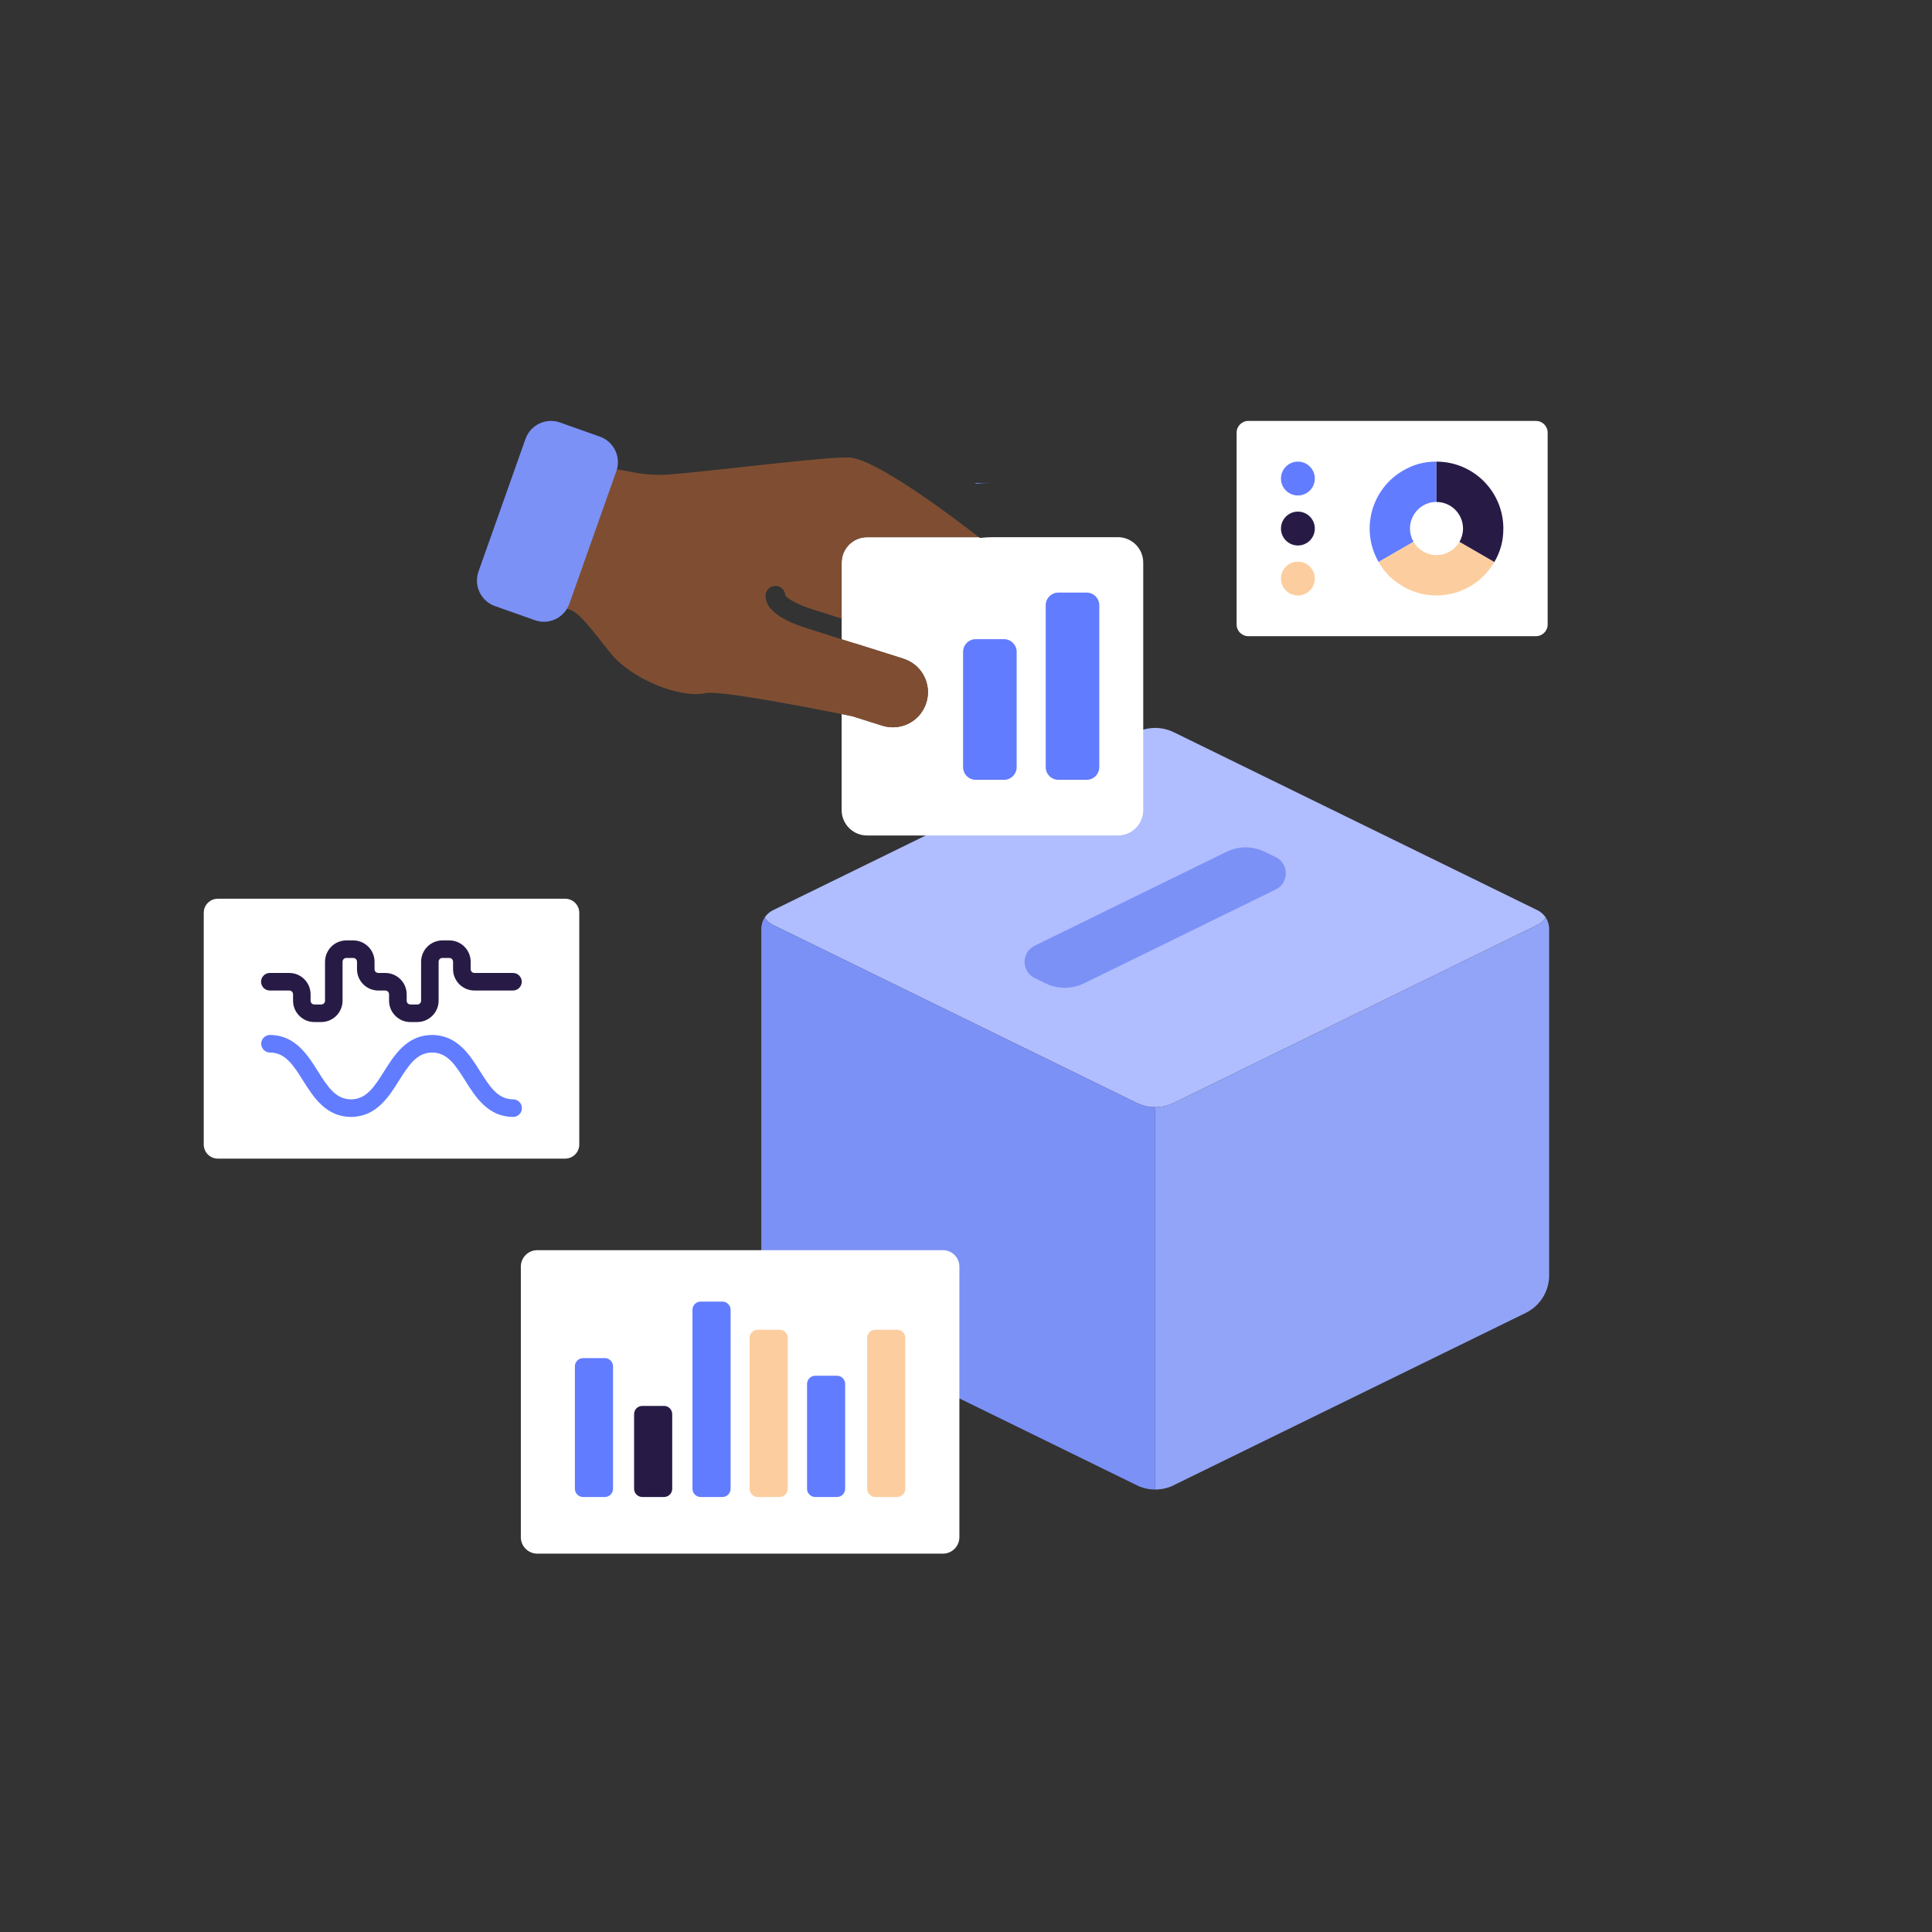 <svg width="200" height="200" viewBox="0 0 200 200" fill="none" xmlns="http://www.w3.org/2000/svg">
<rect x="0" y="0" width="200" height="200" fill="#333333" stroke="none"/>
<g clip-path="url(#clip0_4990_1365)">
<path d="M160.016 94.986C159.821 95.286 159.554 95.535 159.24 95.705C159.179 95.741 159.11 95.773 159.045 95.802L121.493 114.181C120.995 114.423 120.464 114.564 119.93 114.607C119.814 114.618 119.699 114.622 119.587 114.622C119.475 114.622 119.359 114.618 119.244 114.607C118.71 114.564 118.179 114.423 117.684 114.181L117.338 114.011L79.934 95.705C79.62 95.535 79.353 95.286 79.158 94.986C79.353 94.687 79.62 94.438 79.934 94.268L117.684 75.792C118.179 75.55 118.71 75.409 119.244 75.366C119.471 75.348 119.702 75.344 119.93 75.366C120.464 75.409 120.995 75.55 121.493 75.792L159.045 94.171C159.11 94.199 159.179 94.232 159.24 94.268C159.554 94.438 159.821 94.687 160.016 94.986Z" fill="#B0BDFF"/>
<path d="M160.367 96.165V132.024C160.367 133.677 159.425 135.19 157.937 135.915L121.707 153.648L121.281 153.857C121.281 153.857 121.27 153.861 121.262 153.865C120.75 154.078 120.187 154.197 119.595 154.197H119.587V114.62C119.699 114.62 119.815 114.616 119.93 114.605C120.465 114.562 120.995 114.421 121.494 114.179L159.045 95.8C159.11 95.771 159.179 95.739 159.24 95.703C159.555 95.533 159.822 95.284 160.017 94.984C160.237 95.324 160.367 95.732 160.367 96.165Z" fill="#92A4F7"/>
<path d="M119.587 114.62V154.197H119.58C118.988 154.197 118.425 154.078 117.912 153.865C117.905 153.861 117.902 153.861 117.894 153.857L117.468 153.648L81.238 135.915C79.75 135.19 78.808 133.677 78.808 132.024V96.165C78.808 95.732 78.938 95.324 79.158 94.984C79.353 95.284 79.62 95.533 79.934 95.703L117.338 114.009L117.685 114.179C118.18 114.421 118.71 114.562 119.245 114.605C119.36 114.616 119.472 114.62 119.587 114.62Z" fill="#7C91F6"/>
<path d="M132.052 88.724L130.93 88.179C129.684 87.572 128.233 87.569 126.984 88.172L126.865 88.229L125.291 88.998L107.118 97.894H107.114C105.717 98.579 105.72 100.572 107.121 101.254L108.244 101.8C109.489 102.406 110.941 102.41 112.19 101.807L112.309 101.749L113.883 100.98L132.056 92.085H132.06C133.457 91.399 133.453 89.406 132.052 88.724Z" fill="#7C91F6"/>
<path d="M85.338 59.233V61.587L80.894 60.169C80.894 60.169 80.876 60.165 80.869 60.161C78.097 59.197 76.692 58.013 76.692 56.641C76.692 56.02 77.194 55.519 77.811 55.519C78.429 55.519 78.905 55.992 78.934 56.587C79.043 56.779 79.707 57.382 81.591 58.038L85.338 59.233Z" fill="#B1BEFF"/>
<path d="M85.338 59.233V61.587L80.894 60.169C80.894 60.169 80.876 60.165 80.869 60.161C78.097 59.197 76.692 58.013 76.692 56.641C76.692 56.02 77.194 55.519 77.811 55.519C78.429 55.519 78.905 55.992 78.934 56.587C79.043 56.779 79.707 57.382 81.591 58.038L85.338 59.233Z" fill="#271B46"/>
<path d="M86.472 70.302C86.403 70.299 86.284 70.27 86.126 70.234L86.472 70.302Z" fill="#7990FF"/>
<path d="M102.652 49.994C102.104 49.994 101.562 50.019 101.035 50.077C100.999 50.048 100.963 50.023 100.927 49.994H102.652Z" fill="#7990FF"/>
<path d="M118.347 58.241V83.857C118.347 85.312 117.169 86.49 115.714 86.49H89.759C88.308 86.49 87.126 85.312 87.126 83.857V73.916C87.38 73.965 87.597 74.008 87.768 74.044C87.794 74.051 87.818 74.054 87.844 74.06C87.989 74.093 88.097 74.12 88.16 74.123C88.17 74.126 88.18 74.126 88.186 74.126C88.206 74.136 88.216 74.136 88.216 74.136L91.329 75.117C93.244 75.722 95.288 74.663 95.89 72.747C96.002 72.382 96.061 72.017 96.061 71.651C96.061 70.786 95.749 69.953 95.199 69.302C95.136 69.229 95.071 69.157 95.005 69.091C94.603 68.686 94.1 68.374 93.521 68.189L92.872 67.979L88.492 66.6H88.476C88.43 66.59 88.384 66.577 88.338 66.564L87.126 66.179V58.241C87.126 56.786 88.308 55.608 89.759 55.608H101.337C101.369 55.635 101.402 55.658 101.435 55.684C101.916 55.631 102.409 55.608 102.91 55.608H115.714C117.169 55.608 118.347 56.786 118.347 58.241Z" fill="white"/>
<path d="M95.199 69.306C95.749 69.957 96.061 70.79 96.061 71.655C96.061 72.021 96.002 72.386 95.89 72.751C95.288 74.666 93.244 75.726 91.329 75.121L88.216 74.14C88.216 74.14 88.206 74.14 88.186 74.13C88.179 74.13 88.17 74.13 88.16 74.127L87.844 74.064C87.817 74.058 87.794 74.054 87.768 74.048C87.597 74.012 87.38 73.969 87.126 73.919C83.882 73.271 74.407 71.435 73.064 71.748C70.435 72.343 65.413 70.309 63.267 67.683C61.112 65.054 59.957 63.221 58.647 63.02L63.758 48.563L65.713 48.922C66.917 49.142 68.141 49.211 69.362 49.113C74.266 48.711 85.181 47.296 87.85 47.355C90.625 47.415 99.066 53.848 101.336 55.612H89.759C88.308 55.612 87.126 56.79 87.126 58.245V64.037L83.71 62.948C81.993 62.349 81.387 61.799 81.288 61.625C81.262 61.082 80.814 60.651 80.265 60.651C79.715 60.651 79.245 61.108 79.245 61.674C79.245 62.925 80.525 64.004 83.052 64.883C83.059 64.883 83.069 64.889 83.075 64.889L87.126 66.183L88.337 66.568C88.383 66.581 88.43 66.594 88.476 66.6H88.492L92.872 67.983L93.521 68.193C94.1 68.378 94.603 68.69 95.005 69.095C95.071 69.164 95.136 69.233 95.199 69.306Z" fill="#7F4E32"/>
<path d="M112.482 61.343H109.566C108.839 61.343 108.25 61.933 108.25 62.66V79.41C108.25 80.137 108.839 80.727 109.566 80.727H112.482C113.209 80.727 113.798 80.137 113.798 79.41V62.66C113.798 61.933 113.209 61.343 112.482 61.343Z" fill="#627CFF"/>
<path d="M103.928 66.165H101.013C100.286 66.165 99.696 66.754 99.696 67.481V79.411C99.696 80.138 100.286 80.727 101.013 80.727H103.928C104.655 80.727 105.245 80.138 105.245 79.411V67.481C105.245 66.754 104.655 66.165 103.928 66.165Z" fill="#627CFF"/>
<path d="M57.967 43.735L62.104 45.203C63.558 45.719 64.318 47.316 63.805 48.77L58.938 62.503C58.421 63.958 56.825 64.718 55.37 64.204L51.234 62.737C49.779 62.22 49.019 60.624 49.532 59.169L54.4 45.437C54.916 43.982 56.512 43.222 57.967 43.735Z" fill="#7C91F6"/>
<path d="M58.506 93.036H22.551C21.744 93.036 21.091 93.689 21.091 94.496V118.478C21.091 119.285 21.744 119.939 22.551 119.939H58.506C59.313 119.939 59.966 119.285 59.966 118.478V94.496C59.966 93.689 59.313 93.036 58.506 93.036Z" fill="white"/>
<path d="M42.484 105.804C41.266 105.804 40.275 104.813 40.275 103.593V102.933C40.275 102.714 40.104 102.54 39.885 102.54H39.164C37.947 102.54 36.957 101.549 36.957 100.33V99.562C36.957 99.343 36.786 99.169 36.567 99.169H35.853C35.634 99.169 35.462 99.341 35.462 99.562V103.592C35.462 104.811 34.471 105.802 33.256 105.802H32.542C31.325 105.802 30.336 104.811 30.336 103.592V102.931C30.336 102.712 30.164 102.538 29.945 102.538H27.934C27.432 102.538 27.025 102.131 27.025 101.629C27.025 101.128 27.432 100.721 27.934 100.721H29.945C31.163 100.721 32.152 101.712 32.152 102.931V103.592C32.152 103.811 32.323 103.982 32.542 103.982H33.256C33.475 103.982 33.647 103.811 33.647 103.592V99.562C33.647 98.342 34.638 97.351 35.853 97.351H36.567C37.784 97.351 38.773 98.342 38.773 99.562V100.33C38.773 100.549 38.945 100.721 39.164 100.721H39.885C41.106 100.721 42.099 101.712 42.099 102.931V103.592C42.099 103.811 42.27 103.982 42.489 103.982H43.203C43.422 103.982 43.593 103.811 43.593 103.592V99.562C43.593 98.342 44.584 97.351 45.802 97.351H46.516C47.733 97.351 48.724 98.342 48.724 99.562V100.33C48.724 100.549 48.895 100.721 49.114 100.721H53.104C53.606 100.721 54.013 101.129 54.013 101.629C54.013 102.13 53.606 102.538 53.104 102.538H49.114C47.894 102.538 46.901 101.547 46.901 100.328V99.56C46.901 99.341 46.729 99.167 46.51 99.167H45.796C45.577 99.167 45.406 99.339 45.406 99.56V103.59C45.406 104.805 44.417 105.796 43.199 105.8H42.486L42.484 105.804Z" fill="#271B46"/>
<path d="M43.197 105.392H42.483C41.494 105.392 40.687 104.584 40.687 103.593V102.932C40.687 102.487 40.331 102.131 39.886 102.131H39.165C38.176 102.131 37.369 101.322 37.369 100.331V99.563C37.369 99.118 37.013 98.762 36.568 98.762H35.854C35.41 98.762 35.053 99.12 35.053 99.563V103.593C35.053 104.584 34.246 105.392 33.257 105.392H32.543C31.554 105.392 30.747 104.584 30.747 103.593V102.932C30.747 102.487 30.391 102.131 29.946 102.131H27.935C27.659 102.131 27.436 101.908 27.436 101.633C27.436 101.357 27.659 101.134 27.935 101.134H29.946C30.935 101.134 31.742 101.943 31.742 102.934V103.595C31.742 104.04 32.098 104.396 32.543 104.396H33.257C33.7 104.396 34.058 104.038 34.058 103.595V99.565C34.058 98.574 34.865 97.765 35.854 97.765H36.568C37.557 97.765 38.364 98.574 38.364 99.565V100.333C38.364 100.779 38.719 101.134 39.165 101.134H39.886C40.875 101.134 41.689 101.943 41.689 102.934V103.595C41.689 104.04 42.045 104.396 42.49 104.396H43.204C43.647 104.396 44.005 104.038 44.005 103.595V99.565C44.005 98.574 44.812 97.765 45.801 97.765H46.515C47.504 97.765 48.311 98.574 48.311 99.565V100.333C48.311 100.779 48.666 101.134 49.112 101.134H53.102C53.377 101.134 53.6 101.357 53.6 101.633C53.6 101.908 53.377 102.131 53.102 102.131H49.112C48.123 102.131 47.309 101.322 47.309 100.331V99.563C47.309 99.118 46.953 98.762 46.507 98.762H45.794C45.35 98.762 44.992 99.12 44.992 99.563V103.593C44.992 104.584 44.186 105.392 43.189 105.392H43.197Z" fill="#271B46"/>
<path d="M53.122 115.623C50.518 115.623 49.209 113.539 48.158 111.865C47.172 110.301 46.326 108.958 44.73 108.958C43.135 108.958 42.29 110.301 41.308 111.856C40.252 113.539 38.943 115.623 36.339 115.623C33.734 115.623 32.425 113.539 31.374 111.865C30.389 110.301 29.542 108.958 27.947 108.958C27.446 108.958 27.038 108.549 27.038 108.049C27.038 107.549 27.445 107.14 27.947 107.14C30.551 107.14 31.86 109.222 32.911 110.898C33.896 112.46 34.743 113.805 36.339 113.805C37.934 113.805 38.786 112.458 39.766 110.898C40.817 109.224 42.126 107.14 44.73 107.14C47.335 107.14 48.644 109.222 49.695 110.898C50.68 112.46 51.527 113.805 53.122 113.805C53.624 113.805 54.031 114.214 54.031 114.714C54.031 115.214 53.624 115.623 53.122 115.623Z" fill="#627CFF"/>
<path d="M53.122 115.214C50.746 115.214 49.556 113.321 48.507 111.649C47.505 110.06 46.555 108.55 44.732 108.55C42.909 108.55 41.96 110.06 40.958 111.649C39.908 113.321 38.711 115.214 36.342 115.214C33.973 115.214 32.776 113.321 31.726 111.649C30.724 110.06 29.775 108.55 27.952 108.55C27.676 108.55 27.454 108.328 27.454 108.052C27.454 107.776 27.676 107.554 27.952 107.554C30.328 107.554 31.518 109.448 32.568 111.118C33.57 112.708 34.519 114.217 36.344 114.217C38.169 114.217 39.116 112.715 40.118 111.118C41.168 109.446 42.365 107.554 44.734 107.554C47.103 107.554 48.3 109.448 49.35 111.118C50.352 112.708 51.301 114.217 53.126 114.217C53.401 114.217 53.624 114.44 53.624 114.716C53.624 114.991 53.401 115.214 53.126 115.214H53.122Z" fill="#627CFF"/>
<path d="M97.61 129.417H55.622C54.68 129.417 53.917 130.18 53.917 131.122V159.128C53.917 160.07 54.68 160.833 55.622 160.833H97.61C98.552 160.833 99.315 160.07 99.315 159.128V131.122C99.315 130.18 98.552 129.417 97.61 129.417Z" fill="white"/>
<path d="M62.608 154.97L60.366 154.97C59.895 154.97 59.513 154.589 59.513 154.118L59.513 141.442C59.513 140.972 59.895 140.59 60.366 140.59L62.608 140.59C63.079 140.59 63.461 140.972 63.461 141.442L63.461 154.118C63.461 154.589 63.079 154.97 62.608 154.97Z" fill="#627CFF"/>
<path d="M74.778 154.97L72.536 154.97C72.065 154.97 71.684 154.589 71.684 154.118L71.684 135.592C71.684 135.121 72.065 134.739 72.536 134.739L74.778 134.739C75.249 134.739 75.631 135.121 75.631 135.592L75.631 154.118C75.631 154.589 75.249 154.97 74.778 154.97Z" fill="#627CFF"/>
<path d="M80.693 154.97L78.451 154.97C77.98 154.97 77.598 154.589 77.598 154.118L77.598 138.505C77.598 138.035 77.98 137.653 78.451 137.653L80.693 137.653C81.164 137.653 81.545 138.035 81.545 138.505L81.545 154.118C81.545 154.589 81.164 154.97 80.693 154.97Z" fill="#FCCE9F"/>
<path d="M92.863 154.97L90.621 154.97C90.15 154.97 89.768 154.589 89.768 154.118L89.768 138.505C89.768 138.035 90.15 137.653 90.621 137.653L92.863 137.653C93.334 137.653 93.715 138.035 93.715 138.505L93.715 154.118C93.715 154.589 93.334 154.97 92.863 154.97Z" fill="#FCCE9F"/>
<path d="M86.639 154.97L84.397 154.97C83.926 154.97 83.544 154.589 83.544 154.118L83.544 143.269C83.544 142.798 83.926 142.416 84.397 142.416L86.639 142.416C87.11 142.416 87.492 142.798 87.492 143.269L87.492 154.118C87.492 154.589 87.11 154.97 86.639 154.97Z" fill="#627CFF"/>
<path d="M68.735 154.97L66.493 154.97C66.022 154.97 65.641 154.589 65.641 154.118L65.641 146.391C65.641 145.921 66.022 145.539 66.493 145.539L68.735 145.539C69.206 145.539 69.588 145.921 69.588 146.391L69.588 154.118C69.588 154.589 69.206 154.97 68.735 154.97Z" fill="#271B46"/>
<path d="M159.003 43.576H129.224C128.556 43.576 128.015 44.117 128.015 44.785V64.648C128.015 65.316 128.556 65.857 129.224 65.857H159.003C159.671 65.857 160.213 65.316 160.213 64.648V44.785C160.213 44.117 159.671 43.576 159.003 43.576Z" fill="white"/>
<path d="M148.706 47.782V51.959C147.188 51.959 145.962 53.192 145.962 54.713C145.962 55.216 146.1 55.685 146.332 56.09L142.715 58.181C140.804 54.867 141.939 50.628 145.248 48.713C146.349 48.074 147.439 47.782 148.712 47.782H148.706Z" fill="#627CFF"/>
<path d="M154.696 58.176C152.786 61.489 148.551 62.626 145.244 60.712C144.143 60.079 143.344 59.278 142.71 58.176L146.328 56.085C146.801 56.907 147.691 57.462 148.707 57.462C149.723 57.462 150.612 56.907 151.092 56.085L154.704 58.176H154.698H154.696Z" fill="#FCCE9F"/>
<path d="M155.626 54.712C155.626 55.987 155.336 57.072 154.696 58.18L151.085 56.09C151.319 55.684 151.451 55.216 151.451 54.718C151.451 53.199 150.225 51.97 148.707 51.964V47.788C152.53 47.788 155.627 50.889 155.627 54.717V54.711L155.626 54.712Z" fill="#271B46"/>
<path d="M134.358 51.292C135.325 51.292 136.11 50.508 136.11 49.539C136.11 48.57 135.325 47.785 134.358 47.785C133.39 47.785 132.606 48.57 132.606 49.539C132.606 50.508 133.39 51.292 134.358 51.292Z" fill="#627CFF"/>
<path d="M134.358 61.645C135.325 61.645 136.11 60.861 136.11 59.892C136.11 58.922 135.325 58.138 134.358 58.138C133.39 58.138 132.606 58.924 132.606 59.892C132.606 60.859 133.39 61.645 134.358 61.645Z" fill="#FCCE9F"/>
<path d="M134.358 56.469C135.325 56.469 136.11 55.683 136.11 54.715C136.11 53.748 135.325 52.962 134.358 52.962C133.39 52.962 132.606 53.748 132.606 54.715C132.606 55.683 133.39 56.469 134.358 56.469Z" fill="#271B46"/>
</g>
<defs>
<clipPath id="clip0_4990_1365">
<rect width="200" height="200" fill="white"/>
</clipPath>
</defs>
</svg>
